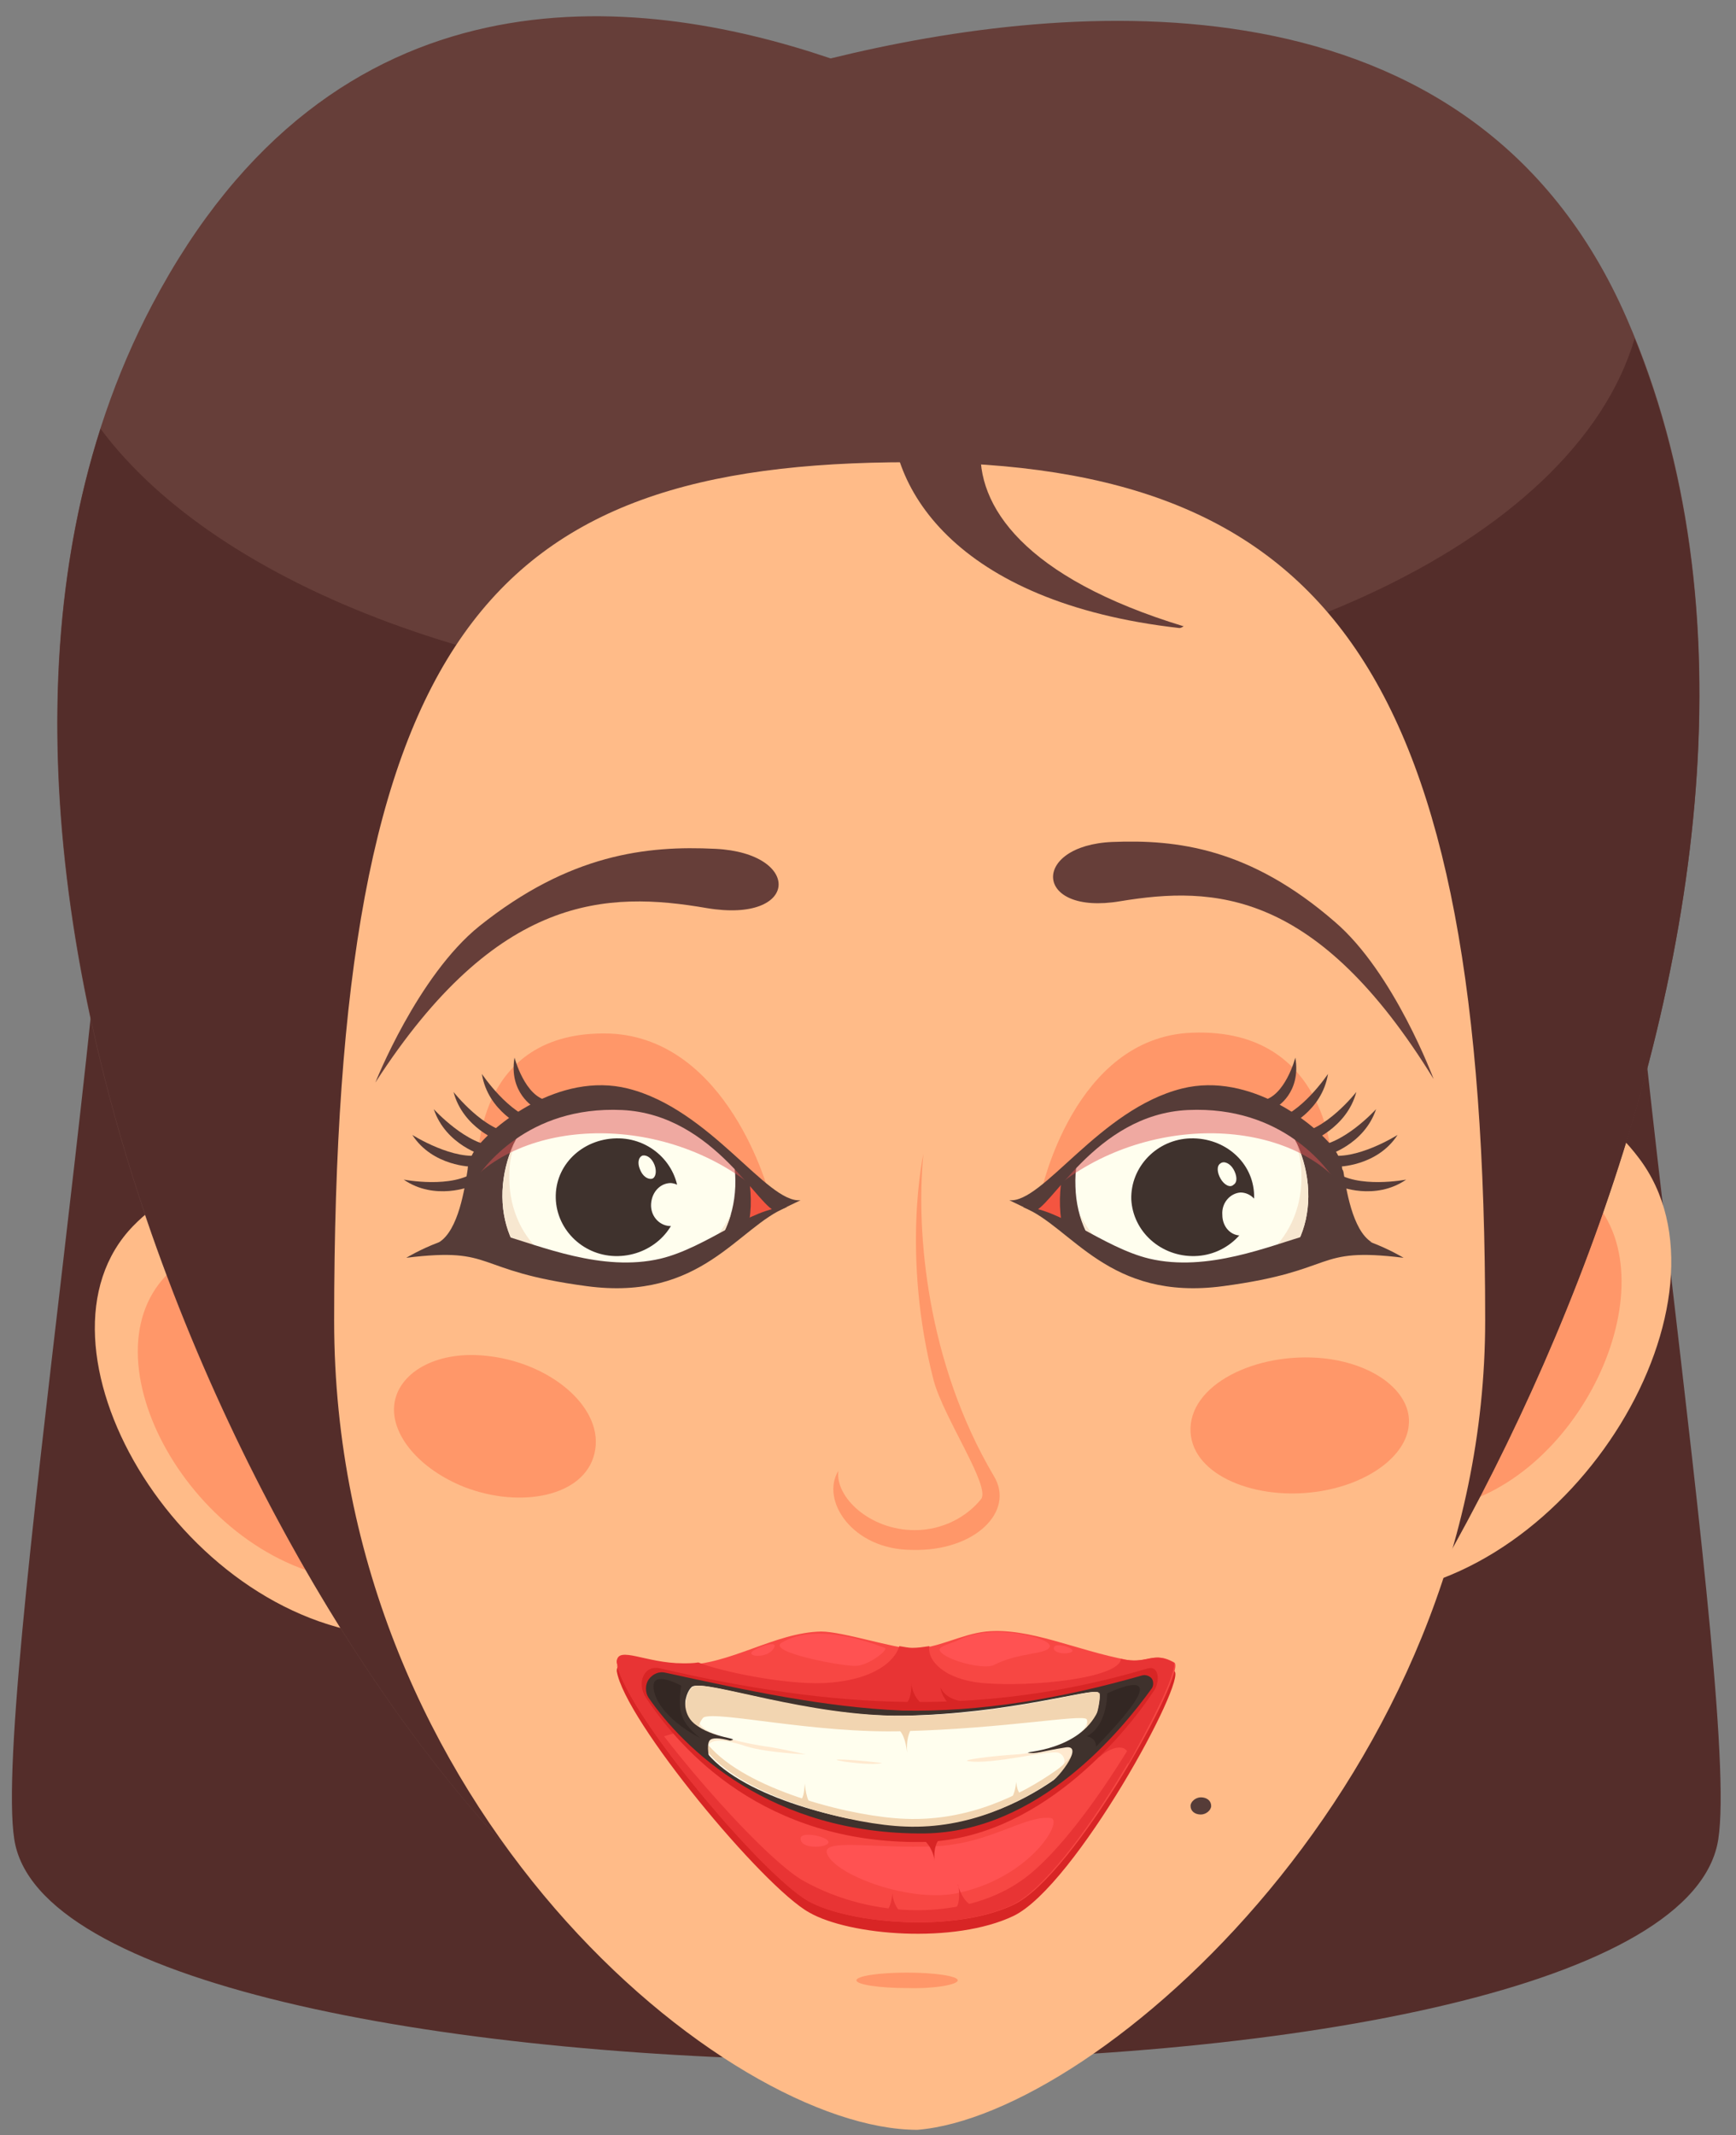 <?xml version="1.0" encoding="utf-8"?>
<!-- Generator: Adobe Illustrator 24.0.2, SVG Export Plug-In . SVG Version: 6.00 Build 0)  -->
<svg version="1.1" id="Layer_1" xmlns="http://www.w3.org/2000/svg" xmlns:xlink="http://www.w3.org/1999/xlink" x="0px" y="0px"
	 viewBox="0 0 202.1 248.5" style="enable-background:new 0 0 202.1 248.5;" xml:space="preserve">
<rect x="0" y="0" width="202.1" height="248.5" fill="#808080" stroke="none"/>
<style type="text/css">
	.st0{fill:#542D2A;}
	.st1{fill:#FFBB88;}
	.st2{fill:#FF9769;}
	.st3{fill:#663E39;}
	.st4{fill:#563C38;}
	.st5{fill:#D82525;}
	.st6{fill:#F74743;}
	.st7{fill:#FF5252;}
	.st8{fill:#E83434;}
	.st9{fill:#3F322D;}
	.st10{fill:#FFFEEE;}
	.st11{fill:#FFE9CF;}
	.st12{fill:#F2D5B1;}
	.st13{fill:#332723;}
	.st14{fill:#F45540;}
	.st15{fill:#F7E7D0;}
	.st16{opacity:0.5;fill:#E05555;}
</style>
<g>
	<g>
		<path class="st0" d="M188.4,70H13.3C16.1,95.8-1.5,200.6,1.8,214.8c7.6,32.9,190.3,33.9,198.1,0C203.2,200.6,185.6,95.8,188.4,70z
			"/>
		<path class="st1" d="M158.9,185.7c24.5-1.5,44.2-34.7,31.9-50.9C168.5,105.1,129.7,187.4,158.9,185.7z"/>
		<path class="st2" d="M167.6,175.6c16.2-2.6,27-26.1,17.8-36C168.6,121.4,148.3,178.7,167.6,175.6z"/>
		<path class="st1" d="M44.9,190.4c-24.3-2-42.7-34-29.4-47.7C38.1,119.4,72.4,192.7,44.9,190.4z"/>
		<path class="st2" d="M41.4,184c-18.2-1.5-32-25.3-22-35.6C36.3,131,62,185.7,41.4,184z"/>
		<path class="st3" d="M189.4,37.1c-18-41.4-65-37.1-92.7-30.3C74-0.9,38.8-4.6,17.7,35.5c-34.2,64.9,18.6,168.4,56.2,192.4
			l60.5-2.7C164.4,202.2,218.8,104.5,189.4,37.1z"/>
		<path class="st0" d="M190.3,39.4c-7,23.8-45.5,41.9-92,41.9c-39.3,0-72.9-13-86.6-31.4C-9,114.7,39,205.6,73.9,227.9l60.5-2.7
			C164.1,202.5,217.6,106.7,190.3,39.4z"/>
		<path class="st1" d="M172.9,153.7c0-75.1-17.8-99.9-67-99.9c-49.1,0-67,20-67,99.9c0,56.9,45.9,94.2,67.9,94.2
			C127.9,246.2,172.9,206.6,172.9,153.7z"/>
		<path class="st2" d="M115.7,171.8c-7.8-13.2-9.1-28.4-8.2-37.5c0,0-2.6,11.7,1.2,26.4c1.2,4.4,6.7,12.4,5.5,13.8
			c-1.6,2-4.4,3.6-7.7,3.6c-5.3,0-9.3-3.9-8.9-6.9c-2.1,3.4,1.6,9.2,8.6,9.2C113.5,180.6,118.2,175.9,115.7,171.8z"/>
		<path class="st2" d="M164,165.9c0.4-3.6-3.6-7.1-9.9-7.8c-7.9-0.8-15.8,3.1-15.5,8.6c0.3,5.1,7.7,8,14.9,6.9
			C159.4,172.7,163.7,169.4,164,165.9z"/>
		<path class="st2" d="M45.9,163.5c0.4-3.6,4.7-6.3,10.6-5.7c7.5,0.7,14,6.1,12.7,11.4c-1.2,5-8.6,6.4-15.1,3.9
			C48.8,171,45.5,167,45.9,163.5z"/>
		<path class="st2" d="M111.5,230.5c0-0.5-2.7-0.9-5.9-0.9c-3.3,0-5.9,0.4-5.9,0.9c0,0.5,2.7,0.9,5.9,0.9
			C108.8,231.5,111.5,231,111.5,230.5z"/>
		<path class="st4" d="M141,210.2c0-0.6-0.5-1-1.2-1c-0.6,0-1.2,0.5-1.2,1c0,0.6,0.5,1,1.2,1C140.4,211.2,141,210.7,141,210.2z"/>
	</g>
	<g>
		<path class="st5" d="M71.8,194.5c0.9,5.7,17,25.1,22.4,28.1c4.7,2.7,16.9,3.7,23.8,0.4c7.2-3.5,20.3-27.6,18.7-28.5
			c-2.3-1.3-3,0.1-5.5-0.3c-5.9-1.1-11.4-3.8-16.4-3.4c-2.9,0.3-5.7,2.1-8.5,2c-2.1,0-8.2-2.1-10.7-2c-5.4,0.1-10.6,3.9-16.1,3.9
			C75.2,194.7,71.8,192.6,71.8,194.5z"/>
		<path class="st6" d="M71.8,193.5c0.9,5.7,17,24.8,22.4,27.8c4.7,2.6,16.9,3.7,23.8,0.4c7.2-3.4,20.3-27.3,18.7-28.2
			c-2.3-1.3-3,0.1-5.5-0.3c-5.9-1.1-11.4-3.8-16.4-3.3c-2.9,0.3-5.7,2-8.5,2c-2.1,0-8.2-2-10.7-2c-5.4,0.1-10.6,3.9-16.1,3.9
			C75.2,193.7,71.8,191.7,71.8,193.5z"/>
		<path class="st7" d="M111.7,220.3c-5.5,1.3-14.4-2-15.4-4.5c-0.8-1.9,5.6-0.6,12.5-0.9c6.5-0.3,10.4-3.6,13.5-3.3
			C123.9,211.8,120.1,218.4,111.7,220.3z"/>
		<path class="st8" d="M136.6,193.5c-2.3-1.3-3,0.1-5.5-0.3c-0.2,0-0.4-0.1-0.6-0.1c-0.2,2.2-10.2,3.3-16.1,2.8
			c-4.4-0.4-6.5-2.6-6.2-4.3c-0.7,0.1-1.3,0.2-2,0.2c-0.4,0-0.9-0.1-1.5-0.2c-0.5,1.7-2.9,4-8.8,4.3c-4.6,0.2-12.2-1.4-14.6-2.4
			c-0.6,0.1-1.2,0.1-1.8,0.1c-4.3,0-7.6-2.1-7.7-0.2c0.3,1.9,2.2,5.2,4.9,8.9c7.2-2.5,16.7-2.1,26.7-2.3c8.3-0.1,18.2,3.5,24.6,4.5
			c1.7-1.5,3.9-1.7,3.3,0.9C134,200.6,137.3,193.8,136.6,193.5z"/>
		<path class="st5" d="M76.9,194.2c-2-0.5-2.8,1.8-1.7,3.4c4.1,6.2,13.8,17,32.1,16.8c13.4-0.2,23.5-12.2,27.1-17.7
			c0.6-0.9,0.6-2.9-0.8-2.5c-9.4,2.8-18.6,4-27.8,3.9C96.3,198,86.8,196.5,76.9,194.2z"/>
		<path class="st8" d="M118.6,219.1c-6.4,4.3-16.9,4.4-25.1-0.2c-4.8-2.7-18.3-18.1-21.7-25.1c1.5,6.1,17,24.5,22.3,27.5
			c4.7,2.6,16.9,3.7,23.8,0.4c7-3.4,19.8-26.6,18.7-28.2C134.5,199.2,125.2,214.8,118.6,219.1z"/>
		<path class="st9" d="M77.5,194.7c-0.7-0.2-1.5,0.1-2,0.8c-0.4,0.6-0.4,1.5,0,2.1c4,5.8,14.2,16,32.2,15.8
			c13.2-0.2,22.8-11.9,26.4-16.9c0.2-0.3,0.2-0.8,0-1.1c-0.2-0.3-0.7-0.5-1.1-0.4c-9.4,2.7-18.9,4.3-28,4.1
			C95.9,198.7,87.1,196.8,77.5,194.7z"/>
		<path class="st10" d="M80.6,196.3c1.7-0.8,13.4,3.6,24.5,3.4c12.5-0.2,22.2-3.3,22.7-2.7c0.6,0.6-1,7.3-5,10.1
			c-4,2.8-10.1,5.7-17.5,5.4c-5.9-0.2-17.7-2.9-22.5-7.9C78.1,199.6,80.1,196.6,80.6,196.3z"/>
		<path class="st11" d="M82.4,203.4c0.1-0.6,0.7-1.4,4.6-0.1c2.3,0.7,6.8,0.9,6.8,0.9s-3-0.7-4.5-0.9c-1.5-0.2-8.2-1.4-7.9-3.1
			C81.3,200.2,79.9,201.7,82.4,203.4z"/>
		<path class="st11" d="M112.8,205c2.8,0.4,9.2-1.3,10.4-1c0.6,0.2,1.1,1,0.3,1.8c0,0,4.5-2.6,3-6.1c0.8,2.9-6.1,4.4-8.1,4.5
			C115.2,204.4,111.6,204.9,112.8,205z"/>
		<path class="st12" d="M122.9,206.1c-4,2.8-10.1,5.9-17.5,5.6c-5.9-0.2-17.7-3.1-22.5-8.1c-2.1-2.2-2.9-4.1-3.1-5.5
			c-0.1,1.4,0.4,3.6,3.1,6.4c4.8,5,16.6,7.9,22.5,8.1c7.4,0.3,13.5-2.8,17.5-5.6c3.8-2.7,5.4-9,5.1-10
			C127.7,199.2,126.1,203.9,122.9,206.1z"/>
		<path class="st12" d="M81.9,199.9c1.6-0.8,12.9,1.9,23.3,1.6c11.8-0.3,20.7-2,21.3-1.4c0.2,0.2,0.1,1.6-0.4,3.3
			c1.6-2.9,2.2-6,1.8-6.4c-0.6-0.6-10.2,2.6-22.7,2.7c-11.1,0.1-22.9-4.2-24.5-3.4c-0.5,0.2-2,2.5,0.5,6.2
			C81,201,81.7,200.1,81.9,199.9z"/>
		<path class="st9" d="M85,202.6c1.4-0.3-2-0.2-4.2-2c-1.4-1.2-1.1-3.1-0.8-4.6c0,0-3.3,1.7-1.6,4.3c1.7,2.6,4.2,4.5,4.2,4.5
			s-0.4-1.6,0-2.2C82.9,202.2,83.8,202.3,85,202.6z"/>
		<path class="st9" d="M122.1,207.7c1.5-1.1,4.1-4.7,1.9-4.3c-2.6,0.4-3.5,0.8-4.3,0.6c-0.6-0.1,5.9-0.2,8.1-4.8
			c0,0,0.7,1.1-0.1,3.2C127,204.6,122.2,207.7,122.1,207.7C122.2,207.7,120.6,208.9,122.1,207.7z"/>
		<path class="st11" d="M97.7,204.8c-1.6,0,3.7,0.8,5,0.4C102.6,205.2,99.4,204.8,97.7,204.8z"/>
		<path class="st12" d="M93.1,209.7c0.4-0.4,0.5-0.9,0.6-2.1c0,0,0.1,2,0.9,2.7L93.1,209.7z"/>
		<path class="st12" d="M118.9,208.9c-0.3-0.2-0.5-0.6-0.6-1.5c0,0-0.1,1.5-0.7,2.1L118.9,208.9z"/>
		<path class="st12" d="M106.2,201c-0.4,0.7-0.7,1.5-0.6,3c0,0-0.2-2.4-1.2-2.8L106.2,201z"/>
		<path class="st5" d="M109.9,213.7l-3.1,0.1c1.2,0.3,1.9,1.8,2,2.8C108.8,216.6,108.5,214.2,109.9,213.7z"/>
		<path class="st5" d="M104.9,198.7l3.1,0c-1.2-0.4-1.9-1.9-1.9-2.9C106.1,195.8,106.3,198.3,104.9,198.7z"/>
		<path class="st8" d="M102.5,222.9l3.1,0.2c-1.1-0.4-1.8-2-1.7-3C103.9,220.1,103.9,222.6,102.5,222.9z"/>
		<path class="st8" d="M111,222.4l2.4-0.5c-0.9-0.2-1.7-1.6-1.9-2.6C111.6,219.3,112,221.8,111,222.4z"/>
		<path class="st7" d="M96,214.8c-0.9,0.3-2.8,0.2-2.8-0.8C93.2,212.9,97.9,214.1,96,214.8z"/>
		<path class="st7" d="M115.7,193.8c-1.2,0.6-5.8-0.6-6.3-1.7c-0.2-0.5,1.4-0.8,2.4-1.3c3.9-1.9,10.9-0.1,10.4,0.9
			C121.8,192.6,118.6,192.3,115.7,193.8z"/>
		<path class="st7" d="M124.4,192.4c-1,0.2-2.1-0.3-1.6-0.8C123.3,191.2,125.9,192.1,124.4,192.4z"/>
		<path class="st7" d="M103,191.8c0.5,0.2-1.8,2-3.3,2.1c-1.5,0.1-10.5-1.6-8.7-2.7C92.8,190.1,96.4,189.3,103,191.8z"/>
		<path class="st7" d="M90.1,191.8c-0.6,1.2-3,1.1-2.6,0.5C87.9,191.8,90.7,190.8,90.1,191.8z"/>
		<path class="st5" d="M110.6,198.5c-0.4-0.4-1.1-1.4-1.1-2.1c0,0,0.5,1.7,3.5,1.7L110.6,198.5z"/>
		<path class="st13" d="M128.9,197.1c0,0.7-0.2,3.9-2.4,5c0,0,1.1,0.1,1.1,1.2c0,0,5.1-5.1,5.1-6.6
			C132.8,195.2,128.9,197.1,128.9,197.1z"/>
		<path class="st13" d="M81.5,202.3c-2-1.7-2.7-2.7-2.2-6.1c0,0-2.9-1.6-3.2-0.2C75.9,197.4,77.2,200,81.5,202.3z"/>
	</g>
	<path class="st3" d="M83.3,98.8c-8-0.4-17,0.6-27.5,9c-7.2,5.8-12.1,18.2-12.1,18.2c14.2-22,27-22.3,38.6-20.3
		C93.1,107.5,93.4,99.3,83.3,98.8z"/>
	<g>
		<path class="st4" d="M54.4,136.4c-0.3,1.8-1,6.8-3.3,8.2l7.5-0.7C58.7,138.1,54.7,134.6,54.4,136.4z"/>
		<g>
			<path class="st4" d="M58.6,140c-1.5-0.4-3.7-2.1-3.8-2.7c-0.1-0.6,4.9-5,4.9-5L58.6,140z"/>
			<path class="st14" d="M86,142.9c1.6-0.3,4.1-1.8,4.2-2.4c0.1-0.5-3.8-5.4-3.8-5.4L86,142.9z"/>
			<path class="st4" d="M87.4,140.4c0.3-8.9-6.6-16.9-14.6-17.2c-8.1-0.3-14.9,6.7-15.2,15.6c-0.3,8.9,5.8,13.2,13.9,13.5
				C79.4,152.6,87,149.3,87.4,140.4z"/>
			<path class="st10" d="M85.6,138.1c0.3-7.7-5.5-13.8-13-13.6c-7.5,0.2-13.8,6.5-14.1,14.1c-0.3,7.7,5.6,12.4,13.1,12.3
				C79,150.8,85.3,145.8,85.6,138.1z"/>
			<path class="st15" d="M72.4,149.1c-7.5,0.2-13.4-5-13.1-12.6c0-1.2,0.3-2.4,0.6-3.6c-0.8,1.8-1.3,3.7-1.4,5.7
				c-0.3,7.7,5.6,12.8,13.1,12.6c6.4-0.1,11.8-4,13.5-9.9C82.8,146,77.9,149,72.4,149.1z"/>
			<path class="st9" d="M79,139.6c0.1-3.8-3-7-6.9-7.1c-4-0.1-7.3,2.8-7.4,6.6c-0.1,3.8,3,7,6.9,7.1C75.5,146.3,78.9,143.4,79,139.6
				z"/>
			<path class="st16" d="M90.2,140.4c-3.2-7.9-8.2-15.6-16.5-15.9c-7.4-0.3-17.1,5.5-18.6,12.7C62.8,129.5,80.1,129.9,90.2,140.4z"
				/>
			<path class="st2" d="M55.6,135.7c1.7-5.8,20.1-14.4,33.9,3.1c0,0-4.7-17.9-18.5-18.5C55,119.8,55.6,135.7,55.6,135.7z"/>
			<path class="st10" d="M80.2,140.3c0.1-1.4-0.9-2.5-2.1-2.6c-1.2,0-2.2,1-2.3,2.4c-0.1,1.4,0.9,2.5,2.1,2.6
				C79.1,142.8,80.1,141.7,80.2,140.3z"/>
			<path class="st10" d="M76.2,135.6c-0.3-0.8-0.9-1.2-1.4-1.1c-0.5,0.2-0.6,0.9-0.3,1.6c0.3,0.8,0.9,1.2,1.4,1.1
				C76.3,137.1,76.5,136.4,76.2,135.6z"/>
		</g>
		<path class="st4" d="M90.5,141c-2,0.1-7.2-11.3-18.1-11.8c-11-0.5-16.2,6.7-17.4,8.6c0,0-1.5-1.4,0.4-4.1c2-2.7,9.7-9,17.7-7
			c9.6,2.4,16.2,13.4,20.1,13L90.5,141z"/>
		<path class="st1" d="M58.3,145.8c0,0,2.3,8.5,13.7,8.2c8.8-0.2,14.2-6.6,15.5-11.2c0,0-8.4,5.5-17.5,4.8
			C60.9,147,58.3,145.8,58.3,145.8z"/>
		<path class="st4" d="M91.6,140.5c-5.7,2.3-9.9,11-23.3,9.2c-13.5-1.8-10.4-4.6-21-3.3c0,0,6.4-3.9,11-2.7
			c4.6,1.3,11.8,4.4,18.6,2.8C82.3,145.2,87.5,140.5,91.6,140.5z"/>
		<path class="st4" d="M48,132.1c0,0,4.9,3.1,8.2,2.3l-1.2,1.4C55,135.8,50.4,135.8,48,132.1z"/>
		<path class="st4" d="M47,137.3c0,0,5.7,1.1,8.4-1l-0.5,1.7C54.9,138.1,50.6,139.8,47,137.3z"/>
		<path class="st4" d="M50.5,129.1c0,0,3.9,4.3,7.3,4.3l-1.5,1.1C56.3,134.5,51.9,133.3,50.5,129.1z"/>
		<path class="st4" d="M52.8,127.1c0,0,3.6,4.6,7,4.8l-1.6,0.9C58.2,132.9,53.9,131.3,52.8,127.1z"/>
		<path class="st4" d="M56.1,125c0,0,3.2,4.8,6.5,5.4l-1.6,0.8C61,131.2,56.8,129.4,56.1,125z"/>
		<path class="st4" d="M59.9,123.1c0,0,1.2,4.6,3.9,5l-1.6,0.8C62.2,128.9,59.2,127.2,59.9,123.1z"/>
	</g>
	<path class="st3" d="M129.5,98c7.5-0.3,16,0.7,25.9,9.3c6.9,5.9,11.5,18.3,11.5,18.3c-13.6-22.1-25.6-22.5-36.5-20.7
		C120.3,106.6,120,98.4,129.5,98z"/>
	<g>
		<path class="st4" d="M156.4,136.4c0.3,1.8,1,6.8,3.3,8.2l-7.5-0.7C152,138.1,156,134.6,156.4,136.4z"/>
		<g>
			<path class="st4" d="M152.1,140c1.5-0.4,3.7-2.1,3.8-2.7c0.1-0.6-4.9-5-4.9-5L152.1,140z"/>
			<path class="st14" d="M124.7,142.9c-1.6-0.3-4.1-1.8-4.2-2.4c-0.1-0.5,3.8-5.4,3.8-5.4L124.7,142.9z"/>
			<path class="st4" d="M123.4,140.4c-0.3-8.9,6.6-16.9,14.6-17.2c8.1-0.3,14.9,6.7,15.2,15.6c0.3,8.9-5.8,13.2-13.9,13.5
				C131.3,152.6,123.7,149.3,123.4,140.4z"/>
			<path class="st10" d="M125.2,138.1c-0.3-7.7,5.5-13.8,13-13.6c7.5,0.2,13.8,6.5,14.1,14.1c0.3,7.7-5.6,12.4-13.1,12.3
				C131.7,150.8,125.4,145.8,125.2,138.1z"/>
			<path class="st15" d="M138.4,149.1c7.5,0.2,13.4-5,13.1-12.6c0-1.2-0.3-2.4-0.6-3.6c0.8,1.8,1.3,3.7,1.4,5.7
				c0.3,7.7-5.6,12.8-13.1,12.6c-6.4-0.1-11.8-4-13.5-9.9C128,146,132.8,149,138.4,149.1z"/>
			<path class="st9" d="M131.7,139.6c-0.1-3.8,3-7,6.9-7.1c4-0.1,7.3,2.8,7.4,6.6c0.1,3.8-3,7-6.9,7.1
				C135.2,146.3,131.9,143.4,131.7,139.6z"/>
			<path class="st16" d="M120.5,140.4c3.2-7.9,8.2-15.6,16.4-15.9c7.4-0.3,17.1,5.5,18.6,12.7C147.9,129.5,130.6,129.9,120.5,140.4z
				"/>
			<path class="st2" d="M155.1,135.7c-1.7-5.8-20.1-14.4-33.9,3.1c0,0,3.8-18.1,17.6-18.6C154.9,119.6,155.1,135.7,155.1,135.7z"/>
			<path class="st10" d="M142.3,141.4c-0.1-1.4,0.9-2.5,2.1-2.6c1.2,0,2.2,1,2.3,2.4c0.1,1.4-0.9,2.5-2.1,2.6
				C143.3,143.9,142.3,142.8,142.3,141.4z"/>
			<path class="st10" d="M142.1,137.2c-0.4-0.7-0.5-1.5,0-1.8c0.4-0.3,1.1,0,1.5,0.7c0.4,0.7,0.5,1.5,0,1.8
				C143.2,138.3,142.5,137.9,142.1,137.2z"/>
		</g>
		<path class="st4" d="M120.2,141c2,0.1,7.2-11.3,18.1-11.8c11-0.5,16.2,6.7,17.4,8.6c0,0,1.5-1.4-0.4-4.1c-2-2.7-9.7-9-17.7-7
			c-9.6,2.4-16.2,13.4-20.1,13L120.2,141z"/>
		<path class="st1" d="M152.4,145.8c0,0-2.3,8.5-13.7,8.2c-8.8-0.2-14.2-6.6-15.5-11.2c0,0,8.4,5.5,17.5,4.8
			C149.8,147,152.4,145.8,152.4,145.8z"/>
		<path class="st4" d="M119.1,140.5c5.7,2.3,9.9,11,23.3,9.2c13.5-1.8,10.4-4.6,21-3.3c0,0-6.4-3.9-11-2.7
			c-4.6,1.3-11.8,4.4-18.6,2.8C128.4,145.2,123.2,140.5,119.1,140.5z"/>
		<path class="st4" d="M162.7,132.1c0,0-4.9,3.1-8.2,2.3l1.2,1.4C155.7,135.8,160.3,135.8,162.7,132.1z"/>
		<path class="st4" d="M163.7,137.3c0,0-5.7,1.1-8.4-1l0.5,1.7C155.8,138.1,160.1,139.8,163.7,137.3z"/>
		<path class="st4" d="M160.2,129.1c0,0-3.9,4.3-7.3,4.3l1.5,1.1C154.4,134.5,158.8,133.3,160.2,129.1z"/>
		<path class="st4" d="M157.9,127.1c0,0-3.6,4.6-7,4.8l1.6,1C152.5,132.9,156.8,131.3,157.9,127.1z"/>
		<path class="st4" d="M154.6,125c0,0-3.2,4.8-6.5,5.4l1.6,0.8C149.7,131.2,153.9,129.4,154.6,125z"/>
		<path class="st4" d="M150.8,123.1c0,0-1.2,4.6-3.9,5l1.6,0.8C148.6,128.9,151.5,127.2,150.8,123.1z"/>
	</g>
	<path class="st3" d="M128.3,38.7c-24.8-20.3-43.3,28.5,9,34.4c0.2,0,0.3-0.1,0.5-0.2C100.7,61.6,115.1,39.4,128.3,38.7z"/>
</g>
<g>
</g>
<g>
</g>
<g>
</g>
<g>
</g>
<g>
</g>
</svg>
